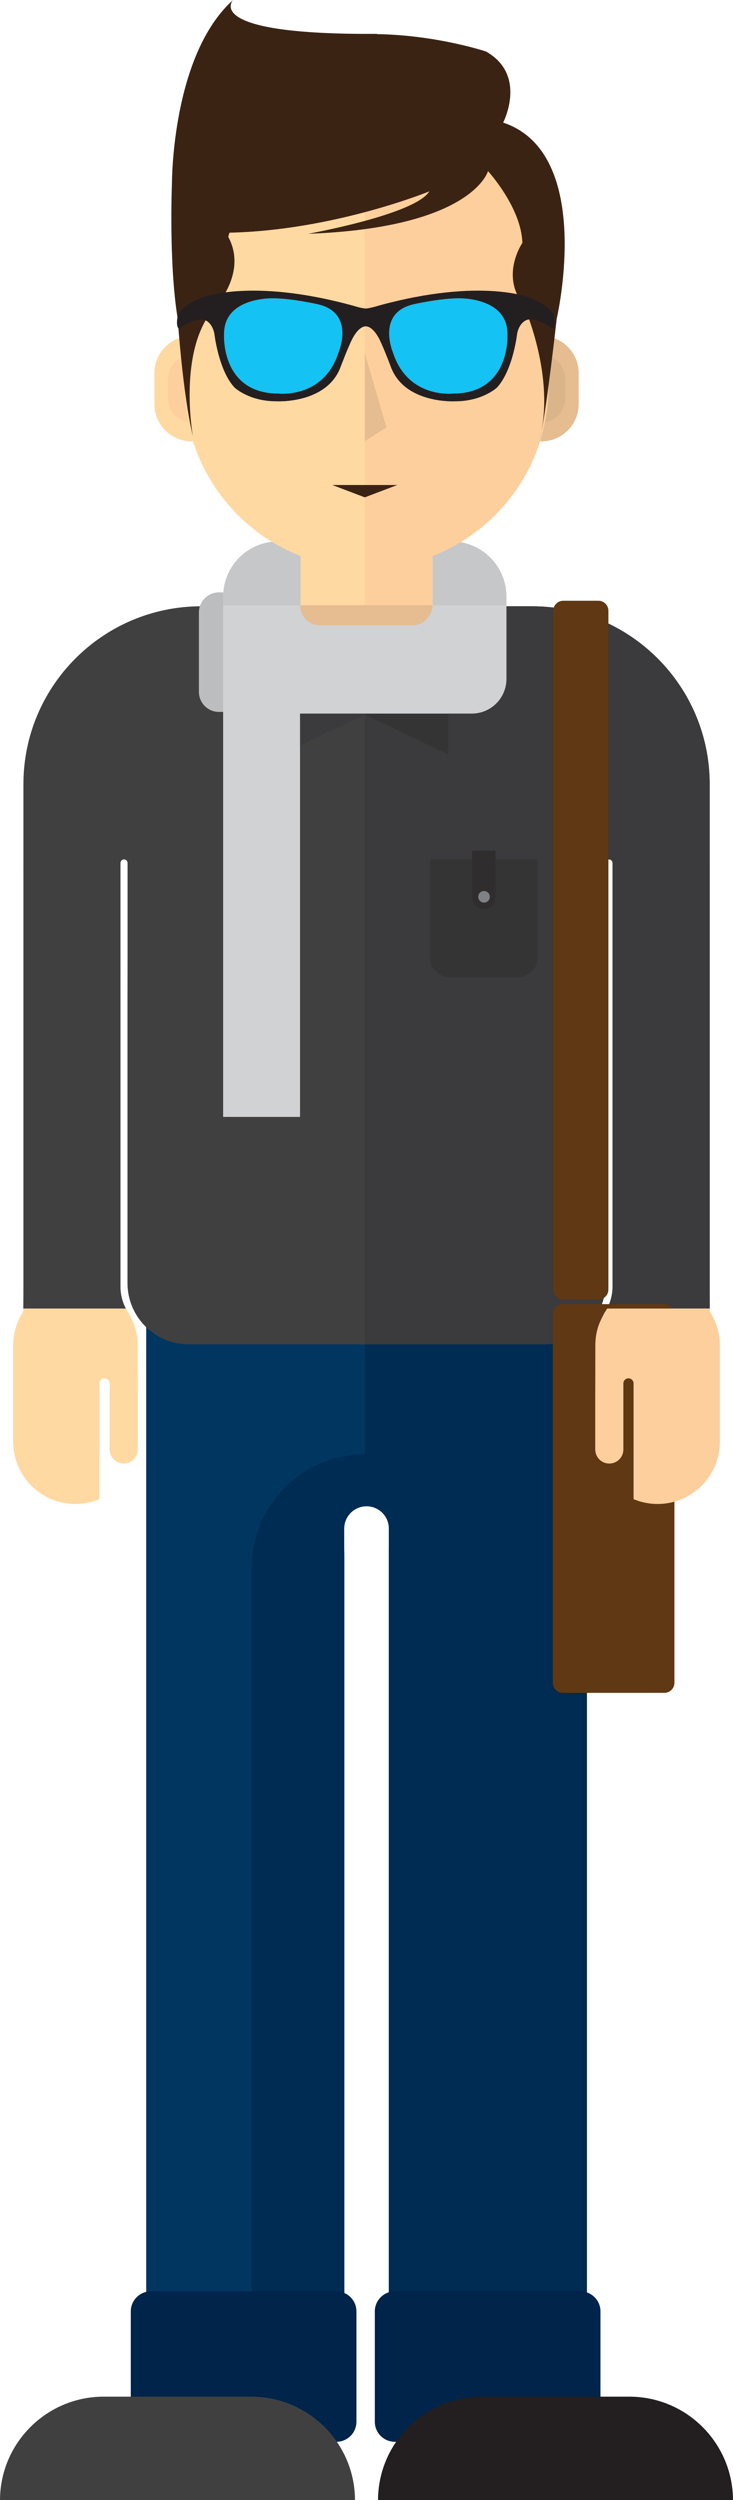 <?xml version="1.0" encoding="utf-8"?>
<!-- Generator: Adobe Illustrator 16.0.4, SVG Export Plug-In . SVG Version: 6.00 Build 0)  -->
<!DOCTYPE svg PUBLIC "-//W3C//DTD SVG 1.0//EN" "http://www.w3.org/TR/2001/REC-SVG-20010904/DTD/svg10.dtd">
<svg version="1.0" xmlns="http://www.w3.org/2000/svg" xmlns:xlink="http://www.w3.org/1999/xlink" x="0px" y="0px"
	 width="146.622px" height="500px" viewBox="0 0 146.622 500" enable-background="new 0 0 146.622 500" xml:space="preserve">
<g id="advokat">
</g>
<g id="arsitek">
</g>
<g id="creativeprenuer">
	<g>
		<path fill="#C5C7C9" d="M101.307,121.146c0,6.094-4.94,11.033-11.033,11.033H55.669c-6.096,0-11.034-4.939-11.034-11.033v-1.839
			c0-6.094,4.938-11.034,11.034-11.034h34.604c6.093,0,11.033,4.94,11.033,11.034V121.146z"/>
		<g>
			<g>
				<path fill="#FFD9A1" d="M45.803,80.813c0,4.119-3.34,7.459-7.459,7.459l0,0c-4.119,0-7.462-3.34-7.462-7.459v-6.176
					c0-4.12,3.343-7.459,7.462-7.459l0,0c4.119,0,7.459,3.339,7.459,7.459V80.813z"/>
				<path fill="#FDCF9D" d="M43.106,79.697c0,2.632-2.131,4.765-4.763,4.765l0,0c-2.632,0-4.768-2.133-4.768-4.765v-3.945
					c0-2.631,2.136-4.764,4.768-4.764l0,0c2.632,0,4.763,2.133,4.763,4.764V79.697z"/>
				<path fill="#E5BD90" d="M115.759,80.813c0,4.119-3.341,7.459-7.46,7.459l0,0c-4.12,0-7.463-3.34-7.463-7.459v-6.176
					c0-4.12,3.343-7.459,7.463-7.459l0,0c4.119,0,7.46,3.339,7.46,7.459V80.813z"/>
				<path fill="#DBB58A" d="M113.062,79.698c0,2.631-2.131,4.764-4.764,4.764l0,0c-2.632,0-4.767-2.133-4.767-4.764v-3.946
					c0-2.631,2.135-4.764,4.767-4.764l0,0c2.633,0,4.764,2.133,4.764,4.764V79.698z"/>
				<path fill="#FFD9A1" d="M73.321,16.633c-20.102,0-36.393,16.295-36.393,36.392v24.263c0,15.437,9.616,28.62,23.181,33.91v14.614
					c0,7.294,5.915,13.21,13.212,13.21c7.294,0,13.208-5.917,13.208-13.21v-14.614c13.565-5.288,23.183-18.471,23.183-33.91V53.025
					C109.712,32.928,93.419,16.633,73.321,16.633z"/>
				<path fill="#FDCF9D" d="M109.639,50.84c-0.012-0.219-0.031-0.437-0.049-0.656c-0.04-0.517-0.091-1.033-0.151-1.544
					c-0.027-0.229-0.057-0.458-0.088-0.686c-0.078-0.56-0.171-1.118-0.274-1.672c-0.027-0.146-0.047-0.291-0.078-0.435
					c-0.139-0.702-0.302-1.395-0.48-2.083c-0.033-0.127-0.074-0.253-0.107-0.38c-0.154-0.562-0.319-1.117-0.499-1.667
					c-0.061-0.183-0.123-0.363-0.184-0.544c-0.184-0.526-0.375-1.047-0.581-1.564c-0.057-0.14-0.109-0.282-0.168-0.423
					c-0.547-1.327-1.167-2.614-1.861-3.857c-0.051-0.092-0.105-0.184-0.156-0.275c-0.311-0.541-0.632-1.075-0.966-1.597
					c-0.059-0.092-0.117-0.184-0.176-0.275c-1.196-1.831-2.55-3.549-4.045-5.132c-0.033-0.035-0.064-0.069-0.098-0.102
					c-2.045-2.147-4.346-4.046-6.86-5.645c-0.012-0.008-0.025-0.016-0.037-0.023l-0.913-0.563
					c-5.431-3.226-11.771-5.083-18.545-5.083c-0.119,0-0.236,0.008-0.354,0.009v122.362c0.118,0.003,0.235,0.018,0.354,0.018
					c7.294,0,13.208-5.917,13.208-13.21v-14.614c13.565-5.288,23.183-18.471,23.183-33.91V53.025
					C109.712,52.291,109.685,51.564,109.639,50.84z"/>
				<g>
					<path fill="#3B2314" d="M108.277,86.299c-0.149,0.627-0.284,1.19-0.397,1.626C108.024,87.386,108.167,86.846,108.277,86.299z"
						/>
					<path fill="#3B2314" d="M100.648,24.518c0,0,4.917-9.502-3.438-14.219c0,0-52.501-17.59-62.813,26.284
						c0,0-0.672,16.039,1.148,27.158c0,0,1.011,15.164,3.033,23.454c0,0-3.033-16.781,4.043-25.273c0,0,7.076-7.076,3.032-14.557
						c0,0,0.076-0.311,0.247-0.831c20.917-0.45,39.988-8.267,39.988-8.267c-2.83,4.649-24.263,8.491-24.263,8.491
						c32.958-1.213,35.99-12.536,35.99-12.536s6.67,7.279,6.874,14.355c0,0-4.449,6.468,0.201,12.333c0,0,6.035,13.312,3.586,25.389
						c1.058-4.525,3.085-22.558,3.085-22.558S119.047,30.65,100.648,24.518z"/>
					<path fill="#3B2314" d="M107.88,87.925c-0.117,0.431-0.216,0.866-0.357,1.291C107.522,89.216,107.661,88.755,107.88,87.925z"/>
				</g>
				<path fill="#3B2314" d="M34.396,36.583c0,0-0.064-25.55,12.223-36.583c0,0-6.52,7.021,28.838,6.771L34.396,36.583z"/>
			</g>
			<polygon fill="#3B2314" points="79.472,96.996 72.967,99.468 66.463,96.996 			"/>
			<polygon fill="#E5BD90" points="72.968,70.644 72.968,88.233 77.307,85.491 			"/>
			<circle fill="#3B2314" cx="58.292" cy="67.178" r="3.234"/>
			<circle fill="#3B2314" cx="88.348" cy="67.178" r="3.235"/>
		</g>
		<path fill="#FFD9A1" d="M3.485,264.552c-0.553,1.408-0.856,2.943-0.856,4.547v19.23c0,6.879,5.576,12.456,12.456,12.456
			c1.706,0,3.33-0.344,4.808-0.965v-23.146c0-0.563,0.456-1.02,1.021-1.02c0.562,0,1.021,0.456,1.021,1.02l-0.004,2.608v10.604
			c0,1.554,1.261,2.813,2.815,2.813c1.556,0,2.814-1.26,2.814-2.813v-10.604l-0.02-7.925v-2.259c0-1.65-0.289-3.238-0.903-4.665
			c-0.189-0.448-0.919-1.879-0.919-1.879c-0.205-0.282-0.379-0.569-0.535-0.858H4.66l-0.004,0.585
			C4.191,262.992,3.797,263.751,3.485,264.552z"/>
		<g>
			<path fill="#003660" d="M29.245,264.931h88.149v215.123c0,10.943-8.871,19.814-19.813,19.814l0,0
				c-10.944,0-19.814-8.871-19.814-19.814V310.22l0.021-1.186v-3.327c0-2.468-2-4.47-4.469-4.47l0,0
				c-2.466,0-4.471,2.002-4.471,4.47v3.327l0.024,2.266v168.754c0,10.943-8.871,19.814-19.814,19.814l0,0
				c-10.943,0-19.813-8.871-19.813-19.814V264.931"/>
		</g>
		<path fill="#002B52" d="M72.994,290.837c-12.484,0.024-22.604,10.152-22.604,22.644v177.921c0,2.906,0.568,5.678,1.567,8.231
			c9.566-1.407,16.915-9.624,16.915-19.579V311.3l-0.024-2.266v-3.327c0-2.468,2.005-4.47,4.471-4.47
			c2.469,0,4.469,2.002,4.469,4.47v3.327l-0.021,1.186v169.834c0,10.943,8.87,19.814,19.814,19.814
			c10.942,0,19.813-8.871,19.813-19.814V264.931h-44.4V290.837z"/>
		<path fill="#404041" d="M24.1,257.382v-66.4v-18.397c0-0.392,0.318-0.708,0.71-0.708c0.389,0,0.707,0.316,0.707,0.708v18.397
			l-0.016,9.529v56.104c0,6.761,5.479,12.242,12.24,12.242h71.155c6.761,0,12.242-5.481,12.242-12.242v-56.104l-0.029-9.529v-18.397
			c0-0.392,0.319-0.708,0.706-0.708c0.393,0,0.708,0.316,0.708,0.708v18.397v66.4c0,0,0.076,2.172-1.079,4.314h20.525l-0.006-4.246
			v-83.097l-0.004-2.427v-15.094c0-19.652-15.932-35.584-35.585-35.584H40.268c-19.65,0-35.584,15.932-35.584,35.584v16.712
			l-0.002,0.809v83.957l-0.021,3.387h20.522C24.025,259.554,24.1,257.382,24.1,257.382z"/>
		<path fill="#3B3A3C" d="M141.964,174.354l-0.004-2.427v-15.094c0-19.652-15.932-35.584-35.585-35.584H72.994v147.608h35.902
			c6.761,0,12.242-5.481,12.242-12.242v-56.104l-0.029-9.529v-18.397c0-0.392,0.319-0.708,0.706-0.708
			c0.393,0,0.708,0.316,0.708,0.708v18.397v66.4c0,0,0.076,2.172-1.079,4.314h20.525l-0.006-4.246V174.354z"/>
		<path fill="#603813" d="M134.906,336.549c0,1.108-0.897,2.006-2.006,2.006h-20.312c-1.106,0-2.006-0.897-2.006-2.006v-73.724
			c0-1.107,0.899-2.006,2.006-2.006H132.9c1.108,0,2.006,0.898,2.006,2.006V336.549z"/>
		<path fill="#E5BD90" d="M56.281,121.041v4.452c0,9.231,7.481,16.715,16.713,16.715c9.229,0,16.711-7.484,16.711-16.715v-4.452
			H56.281z"/>
		<polygon fill="#3B3A3C" points="56.307,121.255 56.307,150.919 72.994,142.882 		"/>
		<polygon fill="#353435" points="89.679,121.255 89.679,150.919 72.994,142.882 		"/>
		<circle fill="#3B2314" cx="58.292" cy="67.195" r="3.234"/>
		<circle fill="#3B2314" cx="88.35" cy="67.195" r="3.235"/>
		<g>
			<path fill="#14C2F3" d="M54.594,59.66c0,0-9.772-0.312-9.772,7.128c0,0-0.761,11.922,10.938,11.922c0,0,9.01,1.033,11.966-8.247
				c0,0,3.409-7.978-4.257-9.636C63.468,60.828,58.311,59.66,54.594,59.66z"/>
			<path fill="#14C2F3" d="M91.731,59.66c0,0,9.771-0.312,9.771,7.128c0,0,0.76,11.922-10.938,11.922c0,0-9.009,1.033-11.969-8.247
				c0,0-3.405-7.978,4.261-9.636C82.856,60.828,88.011,59.66,91.731,59.66z"/>
			<path fill="#231F20" d="M110.721,62.81c-1.226-1.77-3.286-2.732-4.515-3.181l0.004-0.011c0,0-9.638-4.215-30.527,1.522
				c0,0-1.658,0.529-2.521,0.559c-0.862-0.029-2.52-0.559-2.52-0.559c-20.89-5.737-30.528-1.522-30.528-1.522l0.004,0.021
				c-1.231,0.454-3.27,1.416-4.485,3.17c0,0-0.605,2.325,0.137,2.933c0,0,3.23-2.321,5.111-1.777
				c0.406,0.133,1.55,0.679,1.992,2.711c0,0,0.805,7.328,4.033,10.825c0,0,2.892,2.755,8.338,2.755c0,0,10.154,0.605,12.908-6.925
				c0,0,1.852-4.941,2.657-6.151c0,0,1.073-1.917,2.353-1.917c1.276,0,2.355,1.917,2.355,1.917c0.804,1.21,2.651,6.151,2.651,6.151
				c2.759,7.531,12.912,6.925,12.912,6.925c5.447,0,8.338-2.755,8.338-2.755c3.229-3.497,4.034-10.825,4.034-10.825
				c0.43-1.984,1.528-2.549,1.961-2.702c1.871-0.611,5.172,1.767,5.172,1.767C111.327,65.135,110.721,62.81,110.721,62.81z
				 M67.725,70.464c-2.956,9.28-11.966,8.247-11.966,8.247c-11.698,0-10.938-11.922-10.938-11.922c0-7.441,9.772-7.128,9.772-7.128
				c3.717,0,8.874,1.167,8.874,1.167C71.134,62.486,67.725,70.464,67.725,70.464z M90.564,78.711c0,0-9.009,1.033-11.969-8.247
				c0,0-3.405-7.978,4.261-9.636c0,0,5.154-1.167,8.875-1.167c0,0,9.771-0.312,9.771,7.128
				C101.503,66.789,102.263,78.711,90.564,78.711z"/>
		</g>
		<path fill="#353435" d="M86.009,171.883v19.559c0,2.216,1.796,4.012,4.012,4.012h13.541c2.217,0,4.012-1.796,4.012-4.012v-19.559
			H86.009z"/>
		<path fill="#302D2F" d="M94.452,170.128v9.361c0,1.292,1.048,2.341,2.339,2.341c1.293,0,2.341-1.049,2.341-2.341v-9.361H94.452z"
			/>
		<circle fill="#808184" cx="96.822" cy="179.354" r="1.159"/>
		<path fill="#00244A" d="M120.112,484.33c0,2.217-1.797,4.012-4.013,4.012H78.987c-2.216,0-4.013-1.795-4.013-4.012v-22.066
			c0-2.216,1.797-4.012,4.013-4.012H116.1c2.216,0,4.013,1.796,4.013,4.012V484.33z"/>
		<path fill="#00244A" d="M71.298,484.33c0,2.217-1.797,4.012-4.012,4.012H30.174c-2.217,0-4.013-1.795-4.013-4.012v-22.066
			c0-2.216,1.796-4.012,4.013-4.012h37.112c2.215,0,4.012,1.796,4.012,4.012V484.33z"/>
		<path fill="#231F20" d="M146.622,500c-0.042-11.434-9.313-20.688-20.758-20.688h-29.49c-11.438,0-20.721,9.254-20.76,20.688
			H146.622z"/>
		<path fill="#404041" d="M71.01,500c-0.043-11.434-9.315-20.688-20.758-20.688H20.758C9.319,479.312,0.041,488.566,0,500H71.01z"/>
		<path fill="#603813" d="M121.7,257.894c0,1.109-0.897,2.007-2.006,2.007h-7.021c-1.107,0-2.007-0.897-2.007-2.007V122.15
			c0-1.108,0.899-2.006,2.007-2.006h7.021c1.108,0,2.006,0.898,2.006,2.006V257.894z"/>
		<path fill="#FDCF9D" d="M120.907,262.555c0,0-0.73,1.431-0.919,1.879c-0.611,1.427-0.904,3.015-0.904,4.665v2.259l-0.016,7.925
			v10.604c0,1.554,1.257,2.813,2.81,2.813c1.557,0,2.815-1.26,2.815-2.813v-10.604v-2.608c0-0.563,0.457-1.02,1.019-1.02
			c0.564,0,1.02,0.456,1.02,1.02v23.146c1.479,0.621,3.107,0.965,4.81,0.965c6.88,0,12.456-5.577,12.456-12.456v-19.23
			c0-1.604-0.304-3.139-0.856-4.547c-0.313-0.801-0.707-1.561-1.171-2.271v-0.585h-20.525
			C121.285,261.986,121.113,262.273,120.907,262.555z"/>
		<path fill="#BBBDBF" d="M44.635,121.255v-2.784h-0.836c-2.216,0-4.013,1.797-4.013,4.012v15.882c0,2.216,1.797,4.012,4.013,4.012
			h10.697c2.217,0,4.014-1.796,4.014-4.012v-15.882c0-0.432-0.087-0.839-0.213-1.229H44.635z"/>
		<path fill="#D0D2D3" d="M86.537,121.041c-0.088,2.109-1.812,4.011-3.945,4.011h-18.59c-2.187,0-3.961-1.773-3.961-3.961
			l-0.027,0.164h-7.658c-1.836,1.247-3.04,3.35-3.04,5.736v8.788c0,3.829,3.103,6.932,6.931,6.932h38.127
			c3.829,0,6.932-3.103,6.932-6.932v-14.739H86.537z"/>
		<rect x="44.635" y="121.041" fill="#D0D2D3" width="15.379" height="102.332"/>
	</g>
</g>
<g id="diplomat">
</g>
<g id="engineer_manager">
</g>
<g id="entreprenuer">
</g>
<g id="it-consultant">
</g>
<g id="manajemen_operasional">
</g>
<g id="public_relation">
</g>
<g id="teknopreneur">
</g>
<g id="trader2">
</g>
</svg>
